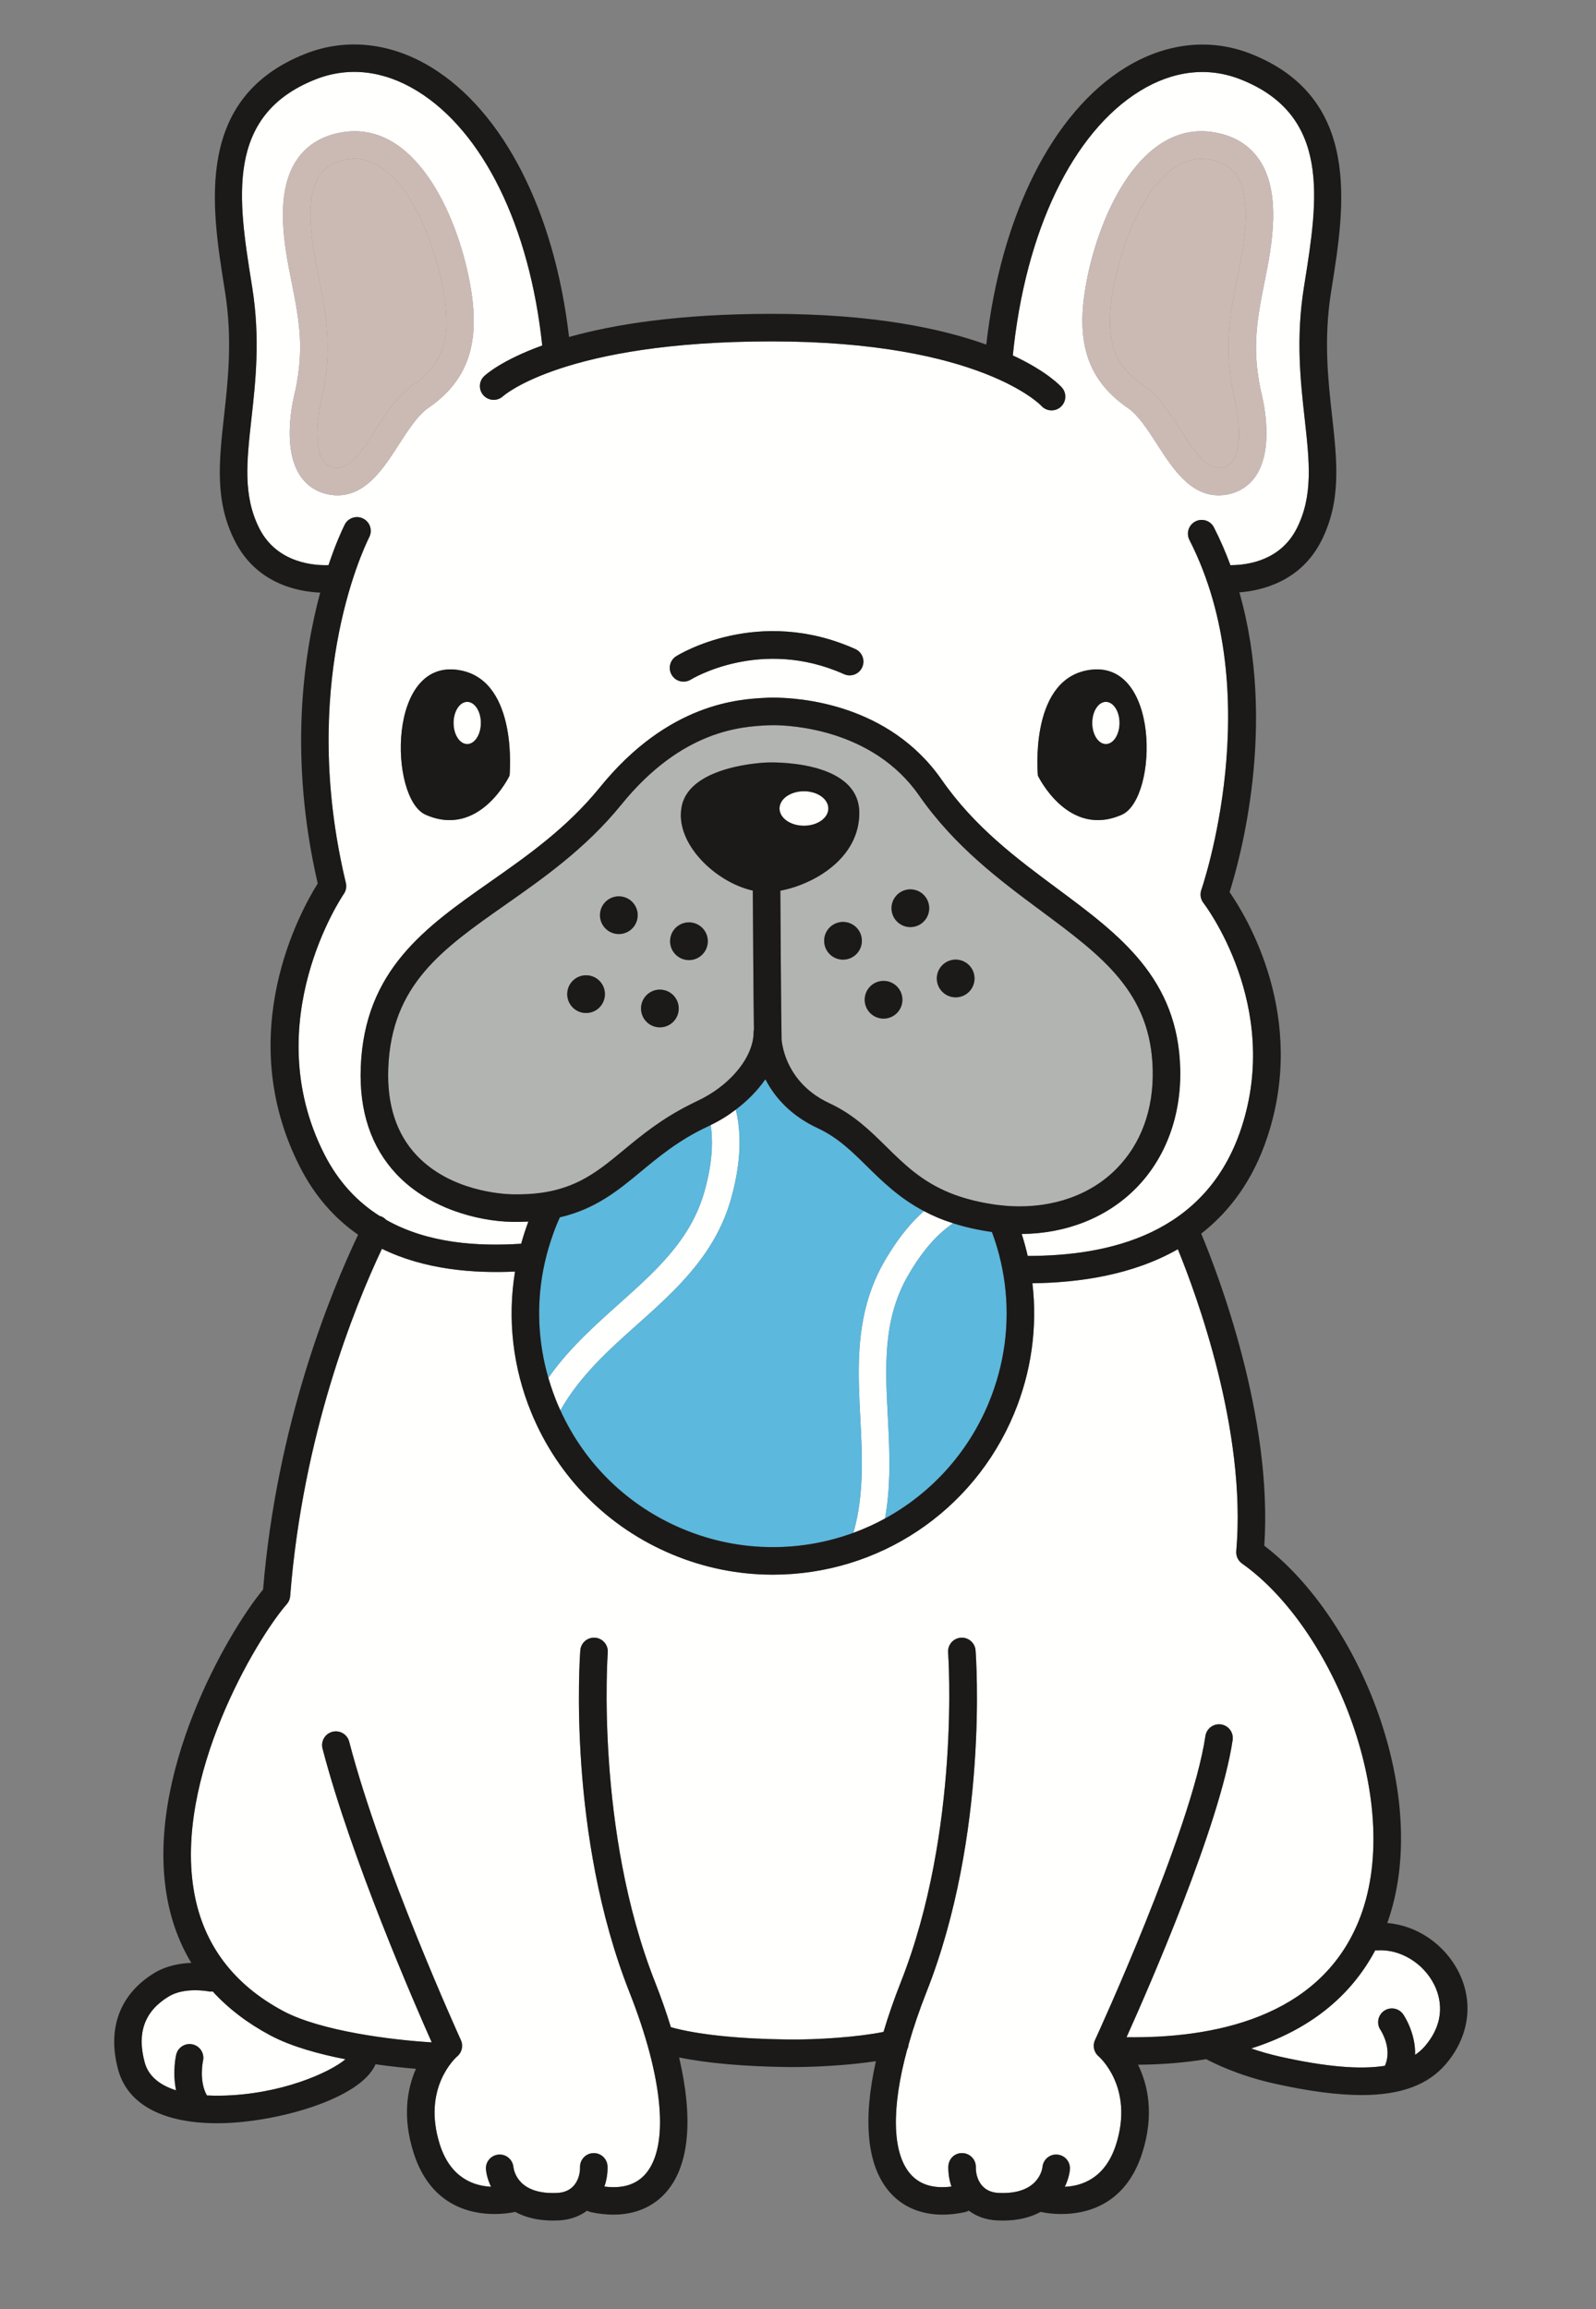 <svg height="1854" viewBox="0 0 1282 1854" width="1282" xmlns="http://www.w3.org/2000/svg"><rect x="0" y="0" width="1282" height="1854" fill="#808080" stroke="none"/><g fill="none" fill-rule="evenodd" transform="translate(-1400 -473)"><g fill="#fffffe"><path d="m1981.12 1370.66c-3.38 2.07-6.81 3.92-10.24 5.59 2.32 15.39.67 33.23-5.04 53.41-5.57 19.74-15.61 35.91-28.04 50.54-4.97 5.86-10.34 11.47-15.95 16.95-7.89 7.72-16.26 15.21-24.79 22.81-11.53 10.28-23.21 20.77-34.18 32.23-8 8.35-15.56 17.28-22.41 27.05 1.16 3.98 2.43 7.94 3.86 11.87.16.46.35.9.52 1.36.77 2.08 1.54 4.17 2.39 6.24.91 2.23 1.91 4.42 2.9 6.61 15.52-27.6 38.91-48.59 61.64-68.85 10.75-9.59 21.62-19.31 31.77-29.78 5.49-5.67 10.76-11.58 15.68-17.81 12.05-15.23 22.03-32.44 27.9-53.2 7.68-27.2 8.96-51.21 3.9-71.83-3.23 2.44-6.53 4.74-9.91 6.81"/><path d="m2153.14 1450.55c-3.9-1.65-7.53-3.41-11.01-5.25-9.68 8.6-18.67 19.45-26.95 32.5-1.85 2.92-3.68 5.91-5.46 9.05-3.63 6.41-6.57 12.86-9.04 19.36-13.23 34.68-11.44 70.38-9.63 105.09 1.58 30.44 3.18 61.87-5.55 92.33 4.33-1.58 8.59-3.32 12.77-5.22.44-.19.87-.38 1.3-.58 3.84-1.77 7.6-3.67 11.3-5.69 2.14-11.81 3.13-23.54 3.44-35.16.42-15.82-.37-31.44-1.17-46.83-2.07-39.79-4.03-77.37 15.82-112.4.02-.02.03-.04.04-.06 4.78-8.44 9.82-15.9 15.1-22.41 6.76-8.34 13.93-15.06 21.46-20.19-4.36-1.4-8.53-2.91-12.42-4.54"/><path d="m2491.15 2015.83c38.07-92.46-19.57-235.39-93.47-287.55-3.21-2.27-4.98-6.08-4.64-10 8.46-96.68-32.24-206.48-46.93-242.35-36.42 20.76-79.17 26.84-116.83 27.33 4.14 35.3-.77 71.23-14.83 104.92-32.72 78.39-108.75 129.04-193.7 129.04-27.75 0-54.92-5.47-80.73-16.24-51.72-21.59-91.94-62.03-113.24-113.86-14.96-36.4-19.29-75.37-13.09-113.25-33.35 1.5-72.35-1.39-106.9-18.29-22.14 46.83-63.56 149.4-73.71 278.86-.18 2.38-1.13 4.63-2.71 6.42-24.74 28.22-91.09 140.1-74.33 231.98 7.58 41.59 31.63 73.46 71.48 94.73 30.24 16.13 87.42 23.26 119.27 25.14-13.48-30.25-64.71-147.68-87.71-235.85-1.54-5.91 2-11.95 7.91-13.5 5.9-1.53 11.95 2 13.49 7.91 25.99 99.62 89.1 238.23 89.73 239.62 2.07 4.52.86 9.87-2.95 13.07-1.11.96-28.51 25.32-13.92 70.88 8.69 27.15 27.73 33.16 41.1 33.77-2.41-4.95-3.69-9.78-4.07-13.74-.59-6.08 3.87-11.48 9.95-12.06 6.02-.59 11.41 3.82 12.05 9.83.49 3.85 4.39 22.65 35.67 20.91 14.46-.79 18.03-13.34 17.87-20.63-.15-6.11 4.69-11.17 10.79-11.31.09-.01.18-.01.26-.01 5.99 0 10.92 4.78 11.05 10.8.13 5.42-.73 10.89-2.52 16.06 14.61 1.9 25.78-1.58 33.27-10.4 18.97-22.33 14.06-76.74-13.13-145.54-50.03-126.57-39.95-268.53-39.5-274.51.46-6.09 5.75-10.64 11.86-10.19 6.09.46 10.66 5.77 10.2 11.86-.11 1.41-10.1 142.98 38.01 264.71 4.96 12.56 9.14 24.58 12.69 36.13 21.04 5.92 54.29 9.42 94.24 9.88 23.14.3 56.13-1.93 76.57-6.11 3.77-12.67 8.36-25.97 13.86-39.9 48.11-121.73 38.13-263.3 38.02-264.71-.46-6.09 4.11-11.4 10.19-11.86 6.09-.46 11.4 4.1 11.86 10.19.46 5.98 10.53 147.94-39.5 274.51-5.81 14.7-10.54 28.7-14.3 41.91-.11 1.44-.51 2.81-1.14 4.07-12.69 46.65-12.18 82.49 2.32 99.56 7.48 8.82 18.65 12.29 33.25 10.4-1.78-5.17-2.64-10.64-2.51-16.06.15-6.1 5.12-11.07 11.31-10.79 6.11.14 10.94 5.21 10.8 11.31-.17 7.29 3.4 19.84 17.87 20.63 33.06 1.81 35.56-19.86 35.65-20.78.58-6.08 5.97-10.58 12.06-9.96 6.08.58 10.54 5.98 9.96 12.06-.38 3.97-1.68 8.82-4.1 13.77 13.44-.56 32.4-6.56 41.13-33.79 14.76-46.14-13.64-70.65-13.93-70.89-3.82-3.21-5.03-8.59-2.93-13.11.77-1.68 77.39-168.03 88.69-244.09.9-6.04 6.55-10.21 12.56-9.31 6.04.9 10.21 6.52 9.31 12.56-10.11 68.11-67.36 198.87-85.23 238.57 68.27.92 154.16-14.83 186.25-92.75"/></g><path d="m1656.28 696.935c6.55 32.711 10.27 56.899 2.74 93.58-.05.244-.11.488-.18.728-2.44 8.87-7.65 37.22.14 50.542 1.99 3.411 4.54 5.346 8.25 6.275 1.33.334 2.63.503 3.84.503 10.99 0 20.61-14.938 30.8-30.752 8.62-13.363 17.52-27.182 29.62-35.501 23.27-16.001 30.43-35.597 25.53-69.893-6.64-46.487-33.41-111.954-72.14-111.954-1.91 0-3.87.155-5.84.464-10.13 1.581-17.36 5.664-22.1 12.478-13.56 19.451-5.85 57.748-1.24 80.631z" fill="#cbbab4"/><path d="m1570.89 2071.87c-1.11.12-2.25.13-3.4-.11-.35-.06-19.22-3.68-32.05 4.16-19.35 11.81-25.63 29.1-19.22 52.86 3.23 11.93 13.38 18.69 25.22 22.43-3.06-14.67-.11-27.81.08-28.6 1.38-5.95 7.32-9.65 13.28-8.26 5.93 1.39 9.63 7.31 8.26 13.24-.07.36-3.41 16.08 3.13 27.71 3.8.2 7.42.26 10.65.21 48.61-.68 88.21-18.69 100.65-29.24-21.53-4.2-43.75-10.32-60.38-19.19-18.32-9.78-33.71-21.55-46.22-35.21" fill="#fffffe"/><path d="m1638.79 600.761c8.26-11.862 20.66-19.158 36.83-21.687 3.1-.482 6.22-.728 9.26-.728 55.28 0 86.52 78.308 94.04 130.943 6.05 42.353-4.71 70.494-34.9 91.245-8.44 5.806-16.12 17.728-23.56 29.26-12.35 19.164-26.35 40.886-49.39 40.886-3.02 0-6.12-.391-9.2-1.164-9.44-2.361-17.05-8.104-22.01-16.607-13.53-23.215-4.04-61.256-2.44-67.189 6.62-32.478 3.35-53.597-2.83-84.446l-.57-2.875c-5.31-26.343-14.19-70.437 4.77-97.638zm170.52 494.969s-24.1 50.62-67.48 31.34c-29.39-13.06-31.21-128.355 28.92-115.7 45.79 9.65 38.56 84.36 38.56 84.36zm133.88-95.9c2.68-1.669 66.31-40.501 143.83-5.749 5.58 2.499 8.07 9.039 5.57 14.609-2.5 5.58-9.04 8.07-14.61 5.57-66.87-29.97-122.5 3.98-123.06 4.33-1.82 1.13-3.85 1.68-5.86 1.68-3.68 0-7.28-1.84-9.38-5.2-3.24-5.18-1.66-12 3.51-15.24zm329.06 11.54c60.13-12.655 58.31 102.64 28.92 115.7-43.38 19.28-67.48-31.34-67.48-31.34s-7.23-74.71 38.56-84.36zm-1.2-302.081c7.52-52.635 38.77-130.943 94.03-130.943 3.05 0 6.17.246 9.26.728 16.18 2.529 28.57 9.825 36.84 21.689 18.95 27.208 10.07 71.306 4.76 97.654l-.57 2.857c-6.17 30.86-9.44 51.983-2.83 84.446 1.61 5.927 11.1 43.97-2.43 67.186-4.96 8.506-12.57 14.249-22.01 16.61-3.09.773-6.19 1.164-9.21 1.164-23.03 0-37.03-21.722-49.38-40.886-7.44-11.529-15.12-23.454-23.56-29.26-30.19-20.749-40.95-48.89-34.9-91.245zm-668.4-5.201c6.46 40.828 2.67 74.943-.68 105.043-3.85 34.607-6.88 61.942 6.34 88.083 14.35 28.38 45.06 29.881 55.55 29.516 5.96-17.795 11.27-28.996 12.99-32.449 2.72-5.467 9.36-7.694 14.83-4.97 5.46 2.721 7.69 9.361 4.97 14.827-5.91 11.862-56.62 120.422-18.83 277.702.74 3.07.12 6.32-1.69 8.91-.69 1-69.55 102.26-15.79 208.56 11.51 22.77 26.98 38.76 44.5 49.86.74.19 1.48.45 2.19.81 1.22.6 2.25 1.43 3.13 2.37 33.78 19.11 74.17 21.41 108.47 19.18 1.66-5.98 3.59-11.92 5.79-17.8-4.23.22-8.58.34-13.24.24-27.92-.6-66.93-10.97-92.67-38.29-20.42-21.68-30.09-50.57-28.73-85.88 2.99-78.06 51.97-112.39 103.82-148.74 30.37-21.29 61.77-43.31 88.32-76.01 55.1-67.9 111.99-70.75 133.4-71.82 1.77-.08 3.59-.14 5.74-.14 20.99 0 92.78 4.76 135.33 65.9 26.63 38.25 60.41 63.32 93.09 87.56 49.89 37.02 97.01 71.99 98.56 145.12.8 37.21-11.71 70.92-35.19 94.91-23.18 23.68-55.87 36.81-92.15 37.11 1.87 5.84 3.47 11.72 4.82 17.64 64.42-.02 143.01-16.67 171.48-102.33 32.8-98.75-29.67-180.24-30.31-181.05-2.32-2.97-2.97-6.93-1.72-10.5.55-1.55 53.96-156.67-9.55-280.951-2.78-5.439-.62-12.1 4.82-14.879 5.43-2.774 12.1-.625 14.88 4.814 5.11 10.005 9.47 20.164 13.26 30.387.2-.012.39-.063.59-.065 14.16-.13 39.84-4.138 52.68-29.54 13.23-26.145 10.19-53.48 6.34-88.088-3.34-30.097-7.14-64.214-.67-105.04l.73-4.613c10.48-65.893 21.32-134.028-51.58-162.745-26.2-10.322-54.17-7.086-80.88 9.367-54.03 33.281-91.99 112.437-102.03 212.256 27.59 12.824 38.47 24.692 39.42 25.769 4.03 4.589 3.58 11.576-1.01 15.607-2.1 1.844-4.7 2.751-7.29 2.751-3.08 0-6.13-1.27-8.32-3.758-.39-.434-49.21-51.631-216.61-51.631-166.13 0-215.17 43.538-215.65 43.979-4.46 4.114-11.43 3.914-15.59-.488-4.16-4.404-4.04-11.296.32-15.506 1.02-.991 13.78-12.786 46.73-24.682-10.13-95.673-47.47-171.841-100.43-204.346-26.94-16.53-55.17-19.748-81.64-9.318-72.9 28.717-62.06 96.852-51.57 162.745z" fill="#fffffe"/><path d="m2552.01 2066.35c-8.7-17.38-27.43-28.7-45.57-27.5-.6.04-1.18-.01-1.76-.06-20.1 37.81-53.81 64.28-99.62 78.81 6.81 2.34 14.71 4.69 23.51 6.65 36.21 8.04 63.76 10.47 83.84 7.27 6.36-13.87-3.34-28.54-3.44-28.69-3.49-5.02-2.25-11.91 2.77-15.4 5-3.48 11.9-2.25 15.39 2.77.56.8 10.02 14.8 9.58 32.52 2.98-2.03 5.63-4.34 7.88-6.97 17.65-20.64 12.23-39.81 7.42-49.4" fill="#fffffe"/><path d="m2318.47 782.31c12.11 8.319 21.01 22.138 29.62 35.503 10.2 15.815 19.82 30.75 30.8 30.75 1.21 0 2.51-.169 3.84-.503 3.73-.931 6.28-2.871 8.27-6.292 7.82-13.406 2.58-41.679.13-50.525-.07-.24-.13-.482-.18-.726-7.53-36.666-3.81-60.858 2.73-93.582l.58-2.886c4.61-22.885 12.33-61.186-1.23-80.642-4.75-6.816-11.98-10.899-22.1-12.48-1.97-.309-3.94-.464-5.85-.464-38.72 0-65.5 65.467-72.14 111.954-4.9 34.296 2.26 53.892 25.53 69.893" fill="#cbbab4"/><path d="m1764.33 1053.43c0 9.36 4.91 16.94 10.97 16.94 6.05 0 10.96-7.58 10.96-16.94s-4.91-16.94-10.96-16.94c-6.06 0-10.97 7.58-10.97 16.94" fill="#fffffe"/><path d="m2288.31 1070.37c6.06 0 10.96-7.58 10.96-16.94s-4.9-16.94-10.96-16.94c-6.05 0-10.96 7.58-10.96 16.94s4.91 16.94 10.96 16.94" fill="#fffffe"/><path d="m2110.87 1692.14c36.64-20.02 66.32-52.13 83.17-92.48 12.95-31.04 17.24-64.21 12.93-96.69-1-7.47-2.44-14.91-4.35-22.28-1.62-6.25-3.58-12.46-5.86-18.59-.22-.03-.43-.04-.65-.07-3.76-.54-7.34-1.17-10.82-1.86-7.13-1.4-13.66-3.13-19.73-5.08-7.53 5.13-14.7 11.85-21.46 20.19-5.28 6.51-10.32 13.97-15.1 22.41-.01.02-.02.04-.04.06-19.85 35.03-17.89 72.61-15.82 112.4.8 15.39 1.59 31.01 1.17 46.83-.31 11.62-1.3 23.35-3.44 35.16" fill="#5cb8dc"/><path d="m2109.72 1486.85c1.78-3.14 3.61-6.13 5.46-9.05 8.28-13.05 17.27-23.9 26.95-32.5-19.79-10.45-33.3-23.7-45.8-36.02-12.03-11.85-23.39-23.04-39.28-30.42-22.18-10.3-34.86-25.15-42.11-39.13-.12.01-.23.01-.35.01-6.33 9.17-14.56 17.3-23.56 24.11 5.06 20.62 3.78 44.63-3.9 71.83-5.87 20.76-15.85 37.97-27.9 53.2-4.92 6.23-10.19 12.14-15.68 17.81-10.15 10.47-21.02 20.19-31.77 29.78-22.73 20.26-46.12 41.25-61.64 68.85 19.68 43.18 54.36 76.86 98.39 95.25 23.11 9.64 47.41 14.53 72.22 14.53 22.56 0 44.4-4.02 64.75-11.47 8.73-30.46 7.13-61.89 5.55-92.33-1.81-34.71-3.6-70.41 9.63-105.09 2.47-6.5 5.41-12.95 9.04-19.36" fill="#5cb8dc"/><path d="m1897.06 1519.96c8.53-7.6 16.9-15.09 24.79-22.81 5.61-5.48 10.98-11.09 15.95-16.95 12.43-14.63 22.47-30.8 28.04-50.54 5.71-20.18 7.36-38.02 5.04-53.41-.62.3-1.25.65-1.87.94-12.34 5.72-22.5 12.05-31.59 18.59-8.04 5.78-15.26 11.73-22.34 17.59-18.73 15.51-36.71 30.31-65.37 36.96-.71 1.57-1.41 3.14-2.08 4.73-1.96 4.7-3.67 9.45-5.23 14.23-2.47 7.55-4.47 15.19-5.96 22.89-5.57 28.87-4.22 58.56 4.03 87.06 6.85-9.77 14.41-18.7 22.41-27.05 10.97-11.46 22.65-21.95 34.18-32.23" fill="#5cb8dc"/><path d="m2064.12 1220.59c4.27-7.2 13.56-9.57 20.76-5.31 7.2 4.27 9.57 13.56 5.31 20.75-4.27 7.2-13.56 9.58-20.76 5.31-7.19-4.26-9.57-13.55-5.31-20.75zm32.57 47.34c4.26-7.2 13.56-9.57 20.75-5.31 7.2 4.27 9.58 13.56 5.31 20.76-4.26 7.19-13.55 9.57-20.75 5.3-7.2-4.26-9.58-13.55-5.31-20.75zm21.53-73.49c4.26-7.2 13.56-9.57 20.75-5.31 7.2 4.27 9.58 13.56 5.31 20.76-4.26 7.19-13.55 9.57-20.75 5.31-7.2-4.27-9.58-13.56-5.31-20.76zm36.4 56.41c4.26-7.2 13.56-9.58 20.75-5.32 7.2 4.27 9.58 13.56 5.31 20.76-4.26 7.2-13.55 9.57-20.75 5.31-7.2-4.27-9.58-13.56-5.31-20.75zm-188.97-31.11c4.93 6.76 3.44 16.24-3.32 21.17s-16.24 3.44-21.17-3.32c-4.92-6.76-3.44-16.24 3.32-21.17 6.76-4.92 16.24-3.44 21.17 3.32zm-103.81 39.16c6.76-4.92 16.24-3.44 21.17 3.32 4.92 6.76 3.44 16.24-3.32 21.17s-16.24 3.44-21.17-3.32-3.44-16.24 3.32-21.17zm26.31-63.38c6.76-4.93 16.24-3.44 21.17 3.32s3.44 16.23-3.32 21.16-16.24 3.44-21.17-3.32c-4.92-6.76-3.44-16.23 3.32-21.16zm32.98 74.9c6.76-4.93 16.24-3.44 21.16 3.32 4.93 6.76 3.45 16.24-3.31 21.17-6.77 4.92-16.24 3.44-21.17-3.32s-3.44-16.24 3.32-21.17zm375.91 140.69c19.58-19.99 29.57-47.3 28.89-78.97-1.32-62.3-40.3-91.21-89.63-127.82-32.52-24.13-69.37-51.48-98.06-92.7-37.37-53.69-104.17-56.41-117.18-56.41-1.71 0-3.16.04-4.31.1-20.8 1.04-68.77 3.43-117.66 63.68-28.49 35.1-62.65 59.05-92.8 80.18-51.31 35.97-91.84 64.38-94.41 131.48-1.12 29.16 6.53 52.67 22.73 69.86 27.17 28.85 68.95 31.17 77.05 31.35 8.51.17 16.11-.26 23.01-1.21 5.13-.7 9.83-1.72 14.26-2.96 6.28-1.76 11.96-4.03 17.26-6.7 12.59-6.36 23.12-14.99 34.78-24.66 14.37-11.89 30.61-25.24 53.68-36.71 1.68-.84 3.3-1.69 5.05-2.5 1.57-.72 3.1-1.49 4.61-2.28 3.32-1.75 6.51-3.66 9.53-5.7 2.42-1.65 4.72-3.39 6.92-5.19.67-.55 1.33-1.09 1.97-1.65 4.29-3.72 8.07-7.71 11.27-11.85 3.01-3.9 5.5-7.93 7.36-12.01 2.46-5.4 3.88-10.87 3.97-16.15-.01-.57.01-1.01.01-1.01.03-.55.14-1.08.24-1.6-.4-29.65-.77-91.24-.88-111.68-29.8-6.54-63.05-37.98-57.13-67.59 6.72-33.57 68.82-35.25 68.82-35.25s73.86-3.18 73.86 40.47c0 36.8-36.9 57.52-63.43 62.46.13 22.88.56 96.69 1.01 119.99.32 2.64.92 5.93 1.99 9.65 1.02 3.51 2.48 7.36 4.54 11.35 2 3.9 4.61 7.9 7.95 11.82 5.63 6.6 13.34 12.93 24.06 17.9 19.36 8.99 32.64 22.08 45.48 34.73 14.47 14.25 28.4 27.95 51.24 37.23 4.84 1.97 10.13 3.72 15.86 5.25 2.17.58 4.41 1.13 6.73 1.64 2.33.51 4.73 1 7.21 1.44 2.08.36 4.15.73 6.35 1.04.04.01.08.01.13.02 1.1.16 2.2.26 3.3.39 3.18.37 6.34.66 9.47.82 33.61 1.7 64.16-9.06 84.9-30.25z" fill="#b2b4b1"/><path d="m2045.77 1135.94c10.83 0 19.61-6.2 19.61-13.85s-8.78-13.85-19.61-13.85c-10.84 0-19.62 6.2-19.62 13.85s8.78 13.85 19.62 13.85" fill="#fffffe"/><g fill="#1b1a19"><path d="m2138.97 1189.13c-7.19-4.26-16.49-1.89-20.75 5.31-4.27 7.2-1.89 16.49 5.31 20.76 7.2 4.26 16.49 1.88 20.75-5.31 4.27-7.2 1.89-16.49-5.31-20.76"/><path d="m2084.88 1215.28c-7.2-4.26-16.49-1.89-20.76 5.31-4.26 7.2-1.88 16.49 5.31 20.75 7.2 4.27 16.49 1.89 20.76-5.31 4.26-7.19 1.89-16.48-5.31-20.75"/><path d="m2117.44 1262.62c-7.19-4.26-16.49-1.89-20.75 5.31-4.27 7.2-1.89 16.49 5.31 20.75 7.2 4.27 16.49 1.89 20.75-5.3 4.27-7.2 1.89-16.49-5.31-20.76"/><path d="m2175.37 1245.53c-7.19-4.26-16.49-1.88-20.75 5.32-4.27 7.19-1.89 16.48 5.31 20.75 7.2 4.26 16.49 1.89 20.75-5.31 4.27-7.2 1.89-16.49-5.31-20.76"/><path d="m1888.15 1195.52c-6.76 4.93-8.24 14.4-3.32 21.16 4.93 6.76 14.41 8.25 21.17 3.32s8.25-14.4 3.32-21.16-14.41-8.25-21.17-3.32"/><path d="m1944.48 1216.42c-6.76 4.93-8.24 14.41-3.32 21.17 4.93 6.76 14.41 8.25 21.17 3.32s8.25-14.41 3.32-21.17-14.41-8.24-21.17-3.32"/><path d="m1921.13 1270.42c-6.76 4.93-8.25 14.41-3.32 21.17s14.4 8.24 21.17 3.32c6.76-4.93 8.24-14.41 3.31-21.17-4.92-6.76-14.4-8.25-21.16-3.32"/><path d="m1861.84 1258.9c-6.76 4.93-8.25 14.41-3.32 21.17s14.41 8.25 21.17 3.32 8.24-14.41 3.32-21.17c-4.93-6.76-14.41-8.24-21.17-3.32"/></g><path d="m1671.07 848.563c-1.21 0-2.51-.169-3.84-.503-3.71-.929-6.26-2.864-8.25-6.275-7.79-13.322-2.58-41.672-.14-50.542.07-.24.13-.484.18-.728 7.53-36.681 3.81-60.869-2.74-93.58l-.58-2.899c-4.61-22.883-12.32-61.18 1.24-80.631 4.74-6.814 11.97-10.897 22.1-12.478 1.97-.309 3.93-.464 5.84-.464 38.73 0 65.5 65.467 72.14 111.954 4.9 34.296-2.26 53.892-25.53 69.893-12.1 8.319-21 22.138-29.62 35.501-10.19 15.814-19.81 30.752-30.8 30.752zm49.39-18.769c7.44-11.532 15.12-23.454 23.56-29.26 30.19-20.751 40.95-48.892 34.9-91.245-7.52-52.635-38.76-130.943-94.04-130.943-3.04 0-6.16.246-9.26.728-16.17 2.529-28.57 9.825-36.83 21.687-18.96 27.201-10.08 71.295-4.77 97.638l.57 2.875c6.18 30.849 9.45 51.968 2.83 84.446-1.6 5.933-11.09 43.974 2.44 67.189 4.96 8.503 12.57 14.246 22.01 16.607 3.08.773 6.18 1.164 9.2 1.164 23.04 0 37.04-21.722 49.39-40.886z" fill="#cbbab4"/><path d="m1786.26 1053.43c0 9.36-4.91 16.94-10.96 16.94-6.06 0-10.97-7.58-10.97-16.94s4.91-16.94 10.97-16.94c6.05 0 10.96 7.58 10.96 16.94zm-44.43 73.64c43.38 19.28 67.48-31.34 67.48-31.34s7.23-74.71-38.56-84.36c-60.13-12.655-58.31 102.64-28.92 115.7z" fill="#1b1a19"/><path d="m2288.31 1036.49c6.06 0 10.96 7.58 10.96 16.94s-4.9 16.94-10.96 16.94c-6.05 0-10.96-7.58-10.96-16.94s4.91-16.94 10.96-16.94zm12.86 90.58c29.39-13.06 31.21-128.355-28.92-115.7-45.79 9.65-38.56 84.36-38.56 84.36s24.1 50.62 67.48 31.34z" fill="#1b1a19"/><path d="m2292.94 712.417c6.64-46.487 33.42-111.954 72.14-111.954 1.91 0 3.88.155 5.85.464 10.12 1.581 17.35 5.664 22.1 12.48 13.56 19.456 5.84 57.757 1.23 80.642l-.58 2.886c-6.54 32.724-10.26 56.916-2.73 93.582.05.244.11.486.18.726 2.45 8.846 7.69 37.119-.13 50.525-1.99 3.421-4.54 5.361-8.27 6.292-1.33.334-2.63.503-3.84.503-10.98 0-20.6-14.935-30.8-30.75-8.61-13.365-17.51-27.184-29.62-35.503-23.27-16.001-30.43-35.597-25.53-69.893zm13.01 88.117c8.44 5.806 16.12 17.731 23.56 29.26 12.35 19.164 26.35 40.886 49.38 40.886 3.02 0 6.12-.391 9.21-1.164 9.44-2.361 17.05-8.104 22.01-16.61 13.53-23.216 4.04-61.259 2.43-67.186-6.61-32.463-3.34-53.586 2.83-84.446l.57-2.857c5.31-26.348 14.19-70.446-4.76-97.654-8.27-11.864-20.66-19.16-36.84-21.689-3.09-.482-6.21-.728-9.26-.728-55.26 0-86.51 78.308-94.03 130.943-6.05 42.355 4.71 70.496 34.9 91.245z" fill="#cbbab4"/><path d="m1949.06 1020.27c2.01 0 4.04-.55 5.86-1.68.56-.35 56.19-34.3 123.06-4.33 5.57 2.5 12.11.01 14.61-5.57 2.5-5.57.01-12.11-5.57-14.609-77.52-34.752-141.15 4.08-143.83 5.749-5.17 3.24-6.75 10.06-3.51 15.24 2.1 3.36 5.7 5.2 9.38 5.2" fill="#1b1a19"/><path d="m2544.59 2115.75c-2.25 2.63-4.9 4.94-7.88 6.97.44-17.72-9.02-31.72-9.58-32.52-3.49-5.02-10.39-6.25-15.39-2.77-5.02 3.49-6.26 10.38-2.77 15.4.1.15 9.8 14.82 3.44 28.69-20.08 3.2-47.63.77-83.84-7.27-8.8-1.96-16.7-4.31-23.51-6.65 45.81-14.53 79.52-41 99.62-78.81.58.05 1.16.1 1.76.06 18.14-1.2 36.87 10.12 45.57 27.5 4.81 9.59 10.23 28.76-7.42 49.4zm-239.69-7.17c17.87-39.7 75.12-170.46 85.23-238.57.9-6.04-3.27-11.66-9.31-12.56-6.01-.9-11.66 3.27-12.56 9.31-11.3 76.06-87.92 242.41-88.69 244.09-2.1 4.52-.89 9.9 2.93 13.11.29.24 28.69 24.75 13.93 70.89-8.73 27.23-27.69 33.23-41.13 33.79 2.42-4.95 3.72-9.8 4.1-13.77.58-6.08-3.88-11.48-9.96-12.06-6.09-.62-11.48 3.88-12.06 9.96-.09.92-2.59 22.59-35.65 20.78-14.47-.79-18.04-13.34-17.87-20.63.14-6.1-4.69-11.17-10.8-11.31-6.19-.28-11.16 4.69-11.31 10.79-.13 5.42.73 10.89 2.51 16.06-14.6 1.89-25.77-1.58-33.25-10.4-14.5-17.07-15.01-52.91-2.32-99.56.63-1.26 1.03-2.63 1.14-4.07 3.76-13.21 8.49-27.21 14.3-41.91 50.03-126.57 39.96-268.53 39.5-274.51-.46-6.09-5.77-10.65-11.86-10.19-6.08.46-10.65 5.77-10.19 11.86.11 1.41 10.09 142.98-38.02 264.71-5.5 13.93-10.09 27.23-13.86 39.9-20.44 4.18-53.43 6.41-76.57 6.11-39.95-.46-73.2-3.96-94.24-9.88-3.55-11.55-7.73-23.57-12.69-36.13-48.11-121.73-38.12-263.3-38.01-264.71.46-6.09-4.11-11.4-10.2-11.86-6.11-.45-11.4 4.1-11.86 10.19-.45 5.98-10.53 147.94 39.5 274.51 27.19 68.8 32.1 123.21 13.13 145.54-7.49 8.82-18.66 12.3-33.27 10.4 1.79-5.17 2.65-10.64 2.52-16.06-.13-6.02-5.06-10.8-11.05-10.8-.08 0-.17 0-.26.01-6.1.14-10.94 5.2-10.79 11.31.16 7.29-3.41 19.84-17.87 20.63-31.28 1.74-35.18-17.06-35.67-20.91-.64-6.01-6.03-10.42-12.05-9.83-6.08.58-10.54 5.98-9.95 12.06.38 3.96 1.66 8.79 4.07 13.74-13.37-.61-32.41-6.62-41.1-33.77-14.59-45.56 12.81-69.92 13.92-70.88 3.81-3.2 5.02-8.55 2.95-13.07-.63-1.39-63.74-140-89.73-239.62-1.54-5.91-7.59-9.44-13.49-7.91-5.91 1.55-9.45 7.59-7.91 13.5 23 88.17 74.23 205.6 87.71 235.85-31.85-1.88-89.03-9.01-119.27-25.14-39.85-21.27-63.9-53.14-71.48-94.73-16.76-91.88 49.59-203.76 74.33-231.98 1.58-1.79 2.53-4.04 2.71-6.42 10.15-129.46 51.57-232.03 73.71-278.86 34.55 16.9 73.55 19.79 106.9 18.29-6.2 37.88-1.87 76.85 13.09 113.25 21.3 51.83 61.52 92.27 113.24 113.86 25.81 10.77 52.98 16.24 80.73 16.24 84.95 0 160.98-50.65 193.7-129.04 14.06-33.69 18.97-69.62 14.83-104.92 37.66-.49 80.41-6.57 116.83-27.33 14.69 35.87 55.39 145.67 46.93 242.35-.34 3.92 1.43 7.73 4.64 10 73.9 52.16 131.54 195.09 93.47 287.55-32.09 77.92-117.98 93.67-186.25 92.75zm-728.06 46.93c-3.23.05-6.85-.01-10.65-.21-6.54-11.63-3.2-27.35-3.13-27.71 1.37-5.93-2.33-11.85-8.26-13.24-5.96-1.39-11.9 2.31-13.28 8.26-.19.79-3.14 13.93-.08 28.6-11.84-3.74-21.99-10.5-25.22-22.43-6.41-23.76-.13-41.05 19.22-52.86 12.83-7.84 31.7-4.22 32.05-4.16 1.15.24 2.29.23 3.4.11 12.51 13.66 27.9 25.43 46.22 35.21 16.63 8.87 38.85 14.99 60.38 19.19-12.44 10.55-52.04 28.56-100.65 29.24zm635.3-714.15c-3.13-.16-6.29-.45-9.47-.82-1.1-.13-2.2-.23-3.3-.39-.05-.01-.09-.01-.13-.02-2.2-.31-4.27-.68-6.35-1.04-2.48-.44-4.88-.93-7.21-1.44-2.32-.51-4.56-1.06-6.73-1.64-5.73-1.53-11.02-3.28-15.86-5.25-22.84-9.28-36.77-22.98-51.24-37.23-12.84-12.65-26.12-25.74-45.48-34.73-10.72-4.97-18.43-11.3-24.06-17.9-3.34-3.92-5.95-7.92-7.95-11.82-2.06-3.99-3.52-7.84-4.54-11.35-1.07-3.72-1.67-7.01-1.99-9.65-.45-23.3-.88-97.11-1.01-119.99 26.53-4.94 63.43-25.66 63.43-62.46 0-43.65-73.86-40.47-73.86-40.47s-62.1 1.68-68.82 35.25c-5.92 29.61 27.33 61.05 57.13 67.59.11 20.44.48 82.03.88 111.68-.1.52-.21 1.05-.24 1.6 0 0-.02.44-.01 1.01-.09 5.28-1.51 10.75-3.97 16.15-1.86 4.08-4.35 8.11-7.36 12.01-3.2 4.14-6.98 8.13-11.27 11.85-.64.56-1.3 1.1-1.97 1.65-2.2 1.8-4.5 3.54-6.92 5.19-3.02 2.04-6.21 3.95-9.53 5.7-1.51.79-3.04 1.56-4.61 2.28-1.75.81-3.37 1.66-5.05 2.5-23.07 11.47-39.31 24.82-53.68 36.71-11.66 9.67-22.19 18.3-34.78 24.66-5.3 2.67-10.98 4.94-17.26 6.7-4.43 1.24-9.13 2.26-14.26 2.96-6.9.95-14.5 1.38-23.01 1.21-8.1-.18-49.88-2.5-77.05-31.35-16.2-17.19-23.85-40.7-22.73-69.86 2.57-67.1 43.1-95.51 94.41-131.48 30.15-21.13 64.31-45.08 92.8-80.18 48.89-60.25 96.86-62.64 117.66-63.68 1.15-.06 2.6-.1 4.31-.1 13.01 0 79.81 2.72 117.18 56.41 28.69 41.22 65.54 68.57 98.06 92.7 49.33 36.61 88.31 65.52 89.63 127.82.68 31.67-9.31 58.98-28.89 78.97-20.74 21.19-51.29 31.95-84.9 30.25zm-185.99-319.27c0-7.65 8.78-13.85 19.62-13.85 10.83 0 19.61 6.2 19.61 13.85s-8.78 13.85-19.61 13.85c-10.84 0-19.62-6.2-19.62-13.85zm167.89 477.57c-16.85 40.35-46.53 72.46-83.17 92.48-3.7 2.02-7.46 3.92-11.3 5.69-.43.2-.86.39-1.3.58-4.18 1.9-8.44 3.64-12.77 5.22-20.35 7.45-42.19 11.47-64.75 11.47-24.81 0-49.11-4.89-72.22-14.53-44.03-18.39-78.71-52.07-98.39-95.25-.99-2.19-1.99-4.38-2.9-6.61-.85-2.07-1.62-4.16-2.39-6.24-.17-.46-.36-.9-.52-1.36-1.43-3.93-2.7-7.89-3.86-11.87-8.25-28.5-9.6-58.19-4.03-87.06 1.49-7.7 3.49-15.34 5.96-22.89 1.56-4.78 3.27-9.53 5.23-14.23.67-1.59 1.37-3.16 2.08-4.73 28.66-6.65 46.64-21.45 65.37-36.96 7.08-5.86 14.3-11.81 22.34-17.59 9.09-6.54 19.25-12.87 31.59-18.59.62-.29 1.25-.64 1.87-.94 3.43-1.67 6.86-3.52 10.24-5.59s6.68-4.37 9.91-6.81c9-6.81 17.23-14.94 23.56-24.11.12 0 .23 0 .35-.01 7.25 13.98 19.93 28.83 42.11 39.13 15.89 7.38 27.25 18.57 39.28 30.42 12.5 12.32 26.01 25.57 45.8 36.02 3.48 1.84 7.11 3.6 11.01 5.25 3.89 1.63 8.06 3.14 12.42 4.54 6.07 1.95 12.6 3.68 19.73 5.08 3.48.69 7.06 1.32 10.82 1.86.22.03.43.04.65.07 2.28 6.13 4.24 12.34 5.86 18.59 1.91 7.37 3.35 14.81 4.35 22.28 4.31 32.48.02 65.65-12.93 96.69zm-533.7-200.35c-53.76-106.3 15.1-207.56 15.79-208.56 1.81-2.59 2.43-5.84 1.69-8.91-37.79-157.28 12.92-265.84 18.83-277.702 2.72-5.466.49-12.106-4.97-14.827-5.47-2.724-12.11-.497-14.83 4.97-1.72 3.453-7.03 14.654-12.99 32.449-10.49.365-41.2-1.136-55.55-29.516-13.22-26.141-10.19-53.476-6.34-88.083 3.35-30.1 7.14-64.215.68-105.043l-.73-4.613c-10.49-65.893-21.33-134.028 51.57-162.745 26.47-10.43 54.7-7.212 81.64 9.318 52.96 32.505 90.3 108.673 100.43 204.346-32.95 11.896-45.71 23.691-46.73 24.682-4.36 4.21-4.48 11.102-.32 15.506 4.16 4.402 11.13 4.602 15.59.488.48-.441 49.52-43.979 215.65-43.979 167.4 0 216.22 51.197 216.61 51.631 2.19 2.488 5.24 3.758 8.32 3.758 2.59 0 5.19-.907 7.29-2.751 4.59-4.031 5.04-11.018 1.01-15.607-.95-1.077-11.83-12.945-39.42-25.769 10.04-99.819 48-178.975 102.03-212.256 26.71-16.453 54.68-19.689 80.88-9.367 72.9 28.717 62.06 96.852 51.58 162.745l-.73 4.613c-6.47 40.826-2.67 74.943.67 105.04 3.85 34.608 6.89 61.943-6.34 88.088-12.84 25.402-38.52 29.41-52.68 29.54-.2.002-.39.053-.59.065-3.79-10.223-8.15-20.382-13.26-30.387-2.78-5.439-9.45-7.588-14.88-4.814-5.44 2.779-7.6 9.44-4.82 14.879 63.51 124.281 10.1 279.401 9.55 280.951-1.25 3.57-.6 7.53 1.72 10.5.64.81 63.11 82.3 30.31 181.05-28.47 85.66-107.06 102.31-171.48 102.33-1.35-5.92-2.95-11.8-4.82-17.64 36.28-.3 68.97-13.43 92.15-37.11 23.48-23.99 35.99-57.7 35.19-94.91-1.55-73.13-48.67-108.1-98.56-145.12-32.68-24.24-66.46-49.31-93.09-87.56-42.55-61.14-114.34-65.9-135.33-65.9-2.15 0-3.97.06-5.74.14-21.41 1.07-78.3 3.92-133.4 71.82-26.55 32.7-57.95 54.72-88.32 76.01-51.85 36.35-100.83 70.68-103.82 148.74-1.36 35.31 8.31 64.2 28.73 85.88 25.74 27.32 64.75 37.69 92.67 38.29 4.66.1 9.01-.02 13.24-.24-2.2 5.88-4.13 11.82-5.79 17.8-34.3 2.23-74.69-.07-108.47-19.18-.88-.94-1.91-1.77-3.13-2.37-.71-.36-1.45-.62-2.19-.81-17.52-11.1-32.99-27.09-44.5-49.86zm911.45 657.13c-11.3-22.56-33.64-37.6-57.43-39.55 36.31-101.6-22.27-244.55-98.8-302.92 6.95-103.95-37.47-218.98-50.68-250.54 22.61-17.6 41.48-42.47 53.1-77.46 32.11-96.63-16.21-176.39-30.3-196.74 8.22-25.89 38.43-134.19 7.85-240.638 17.8-1.351 49.27-8.591 65.86-41.396 16.19-32.021 12.67-63.76 8.58-100.51-3.19-28.711-6.8-61.254-.8-99.138l.73-4.598c10.17-63.966 24.1-151.57-65.32-186.799-32.47-12.786-68.19-8.838-100.59 11.117-58.64 36.12-100 118.766-111.75 222.382-36.14-12.989-91.18-24.676-172.49-24.676-74.6 0-126.9 8.543-162.67 18.574-11.58-100.372-52.47-180.81-110.38-216.351-32.61-20.009-68.58-23.938-101.31-11.046-89.43 35.229-75.49 122.833-65.32 186.799l.73 4.598c6 37.884 2.38 70.427-.81 99.14-4.08 36.75-7.61 68.487 8.58 100.508 17.35 34.304 50.26 40.795 68.63 41.588-13.64 50.536-25.32 132.506-1.99 233.546-13.63 21.66-68.57 120.26-14.6 226.97 12.41 24.54 28.72 42.26 47.04 55-22.35 46.93-65.29 151.91-76.33 284.83-29.1 35.29-94.94 149.48-77.04 247.67 3.49 19.18 10 36.54 19.38 52.08-9.06.36-20.07 2.25-29.74 8.16-27.67 16.89-37.98 44.42-29.05 77.51 7.52 27.84 35.74 43.09 79.59 43.09.89 0 1.78 0 2.68-.02 44.46-.61 112.38-19.19 124.52-47.31 12.55 1.77 23.87 2.92 32.43 3.64-6.96 15.9-11.11 38.6-1.81 67.63 13.38 41.82 44.96 48.94 64.9 48.94 8.36 0 14.61-1.24 16.69-1.71 7.71 4.21 17.63 6.97 30.31 6.97 1.64 0 3.33-.05 5.06-.14 9.02-.5 16.46-3.42 22.36-7.82.93.51 1.91.94 3 1.18 6.26 1.35 12.29 2.03 18.02 2.03 17.66 0 32.57-6.37 42.99-18.65 18.18-21.39 21.34-58.68 9.9-107.55 22.4 4.6 52.63 7.29 87.37 7.69 1.32.01 2.67.02 4.04.02 19.99 0 46.08-1.59 66.65-4.72-10.62 47.4-7.22 83.61 10.58 104.56 10.42 12.28 25.33 18.65 42.99 18.65 5.74 0 11.77-.68 18.02-2.03 1.09-.24 2.07-.67 3-1.18 5.9 4.4 13.34 7.32 22.37 7.82 1.73.09 3.41.14 5.05.14 12.68 0 22.6-2.76 30.32-6.97 2.07.47 8.32 1.71 16.68 1.71 19.94 0 51.53-7.12 64.91-48.94 9.95-31.09 4.48-54.92-3.34-70.91 19.5-.16 37.75-1.67 54.75-4.48 5.27 2.84 25.62 13.15 54.88 19.65 27.42 6.09 50.54 9.17 69.94 9.17 31.67 0 53.42-8.2 67.68-24.89 18.67-21.83 22.56-49.38 10.39-73.68z" fill="#1b1a19"/></g></svg>